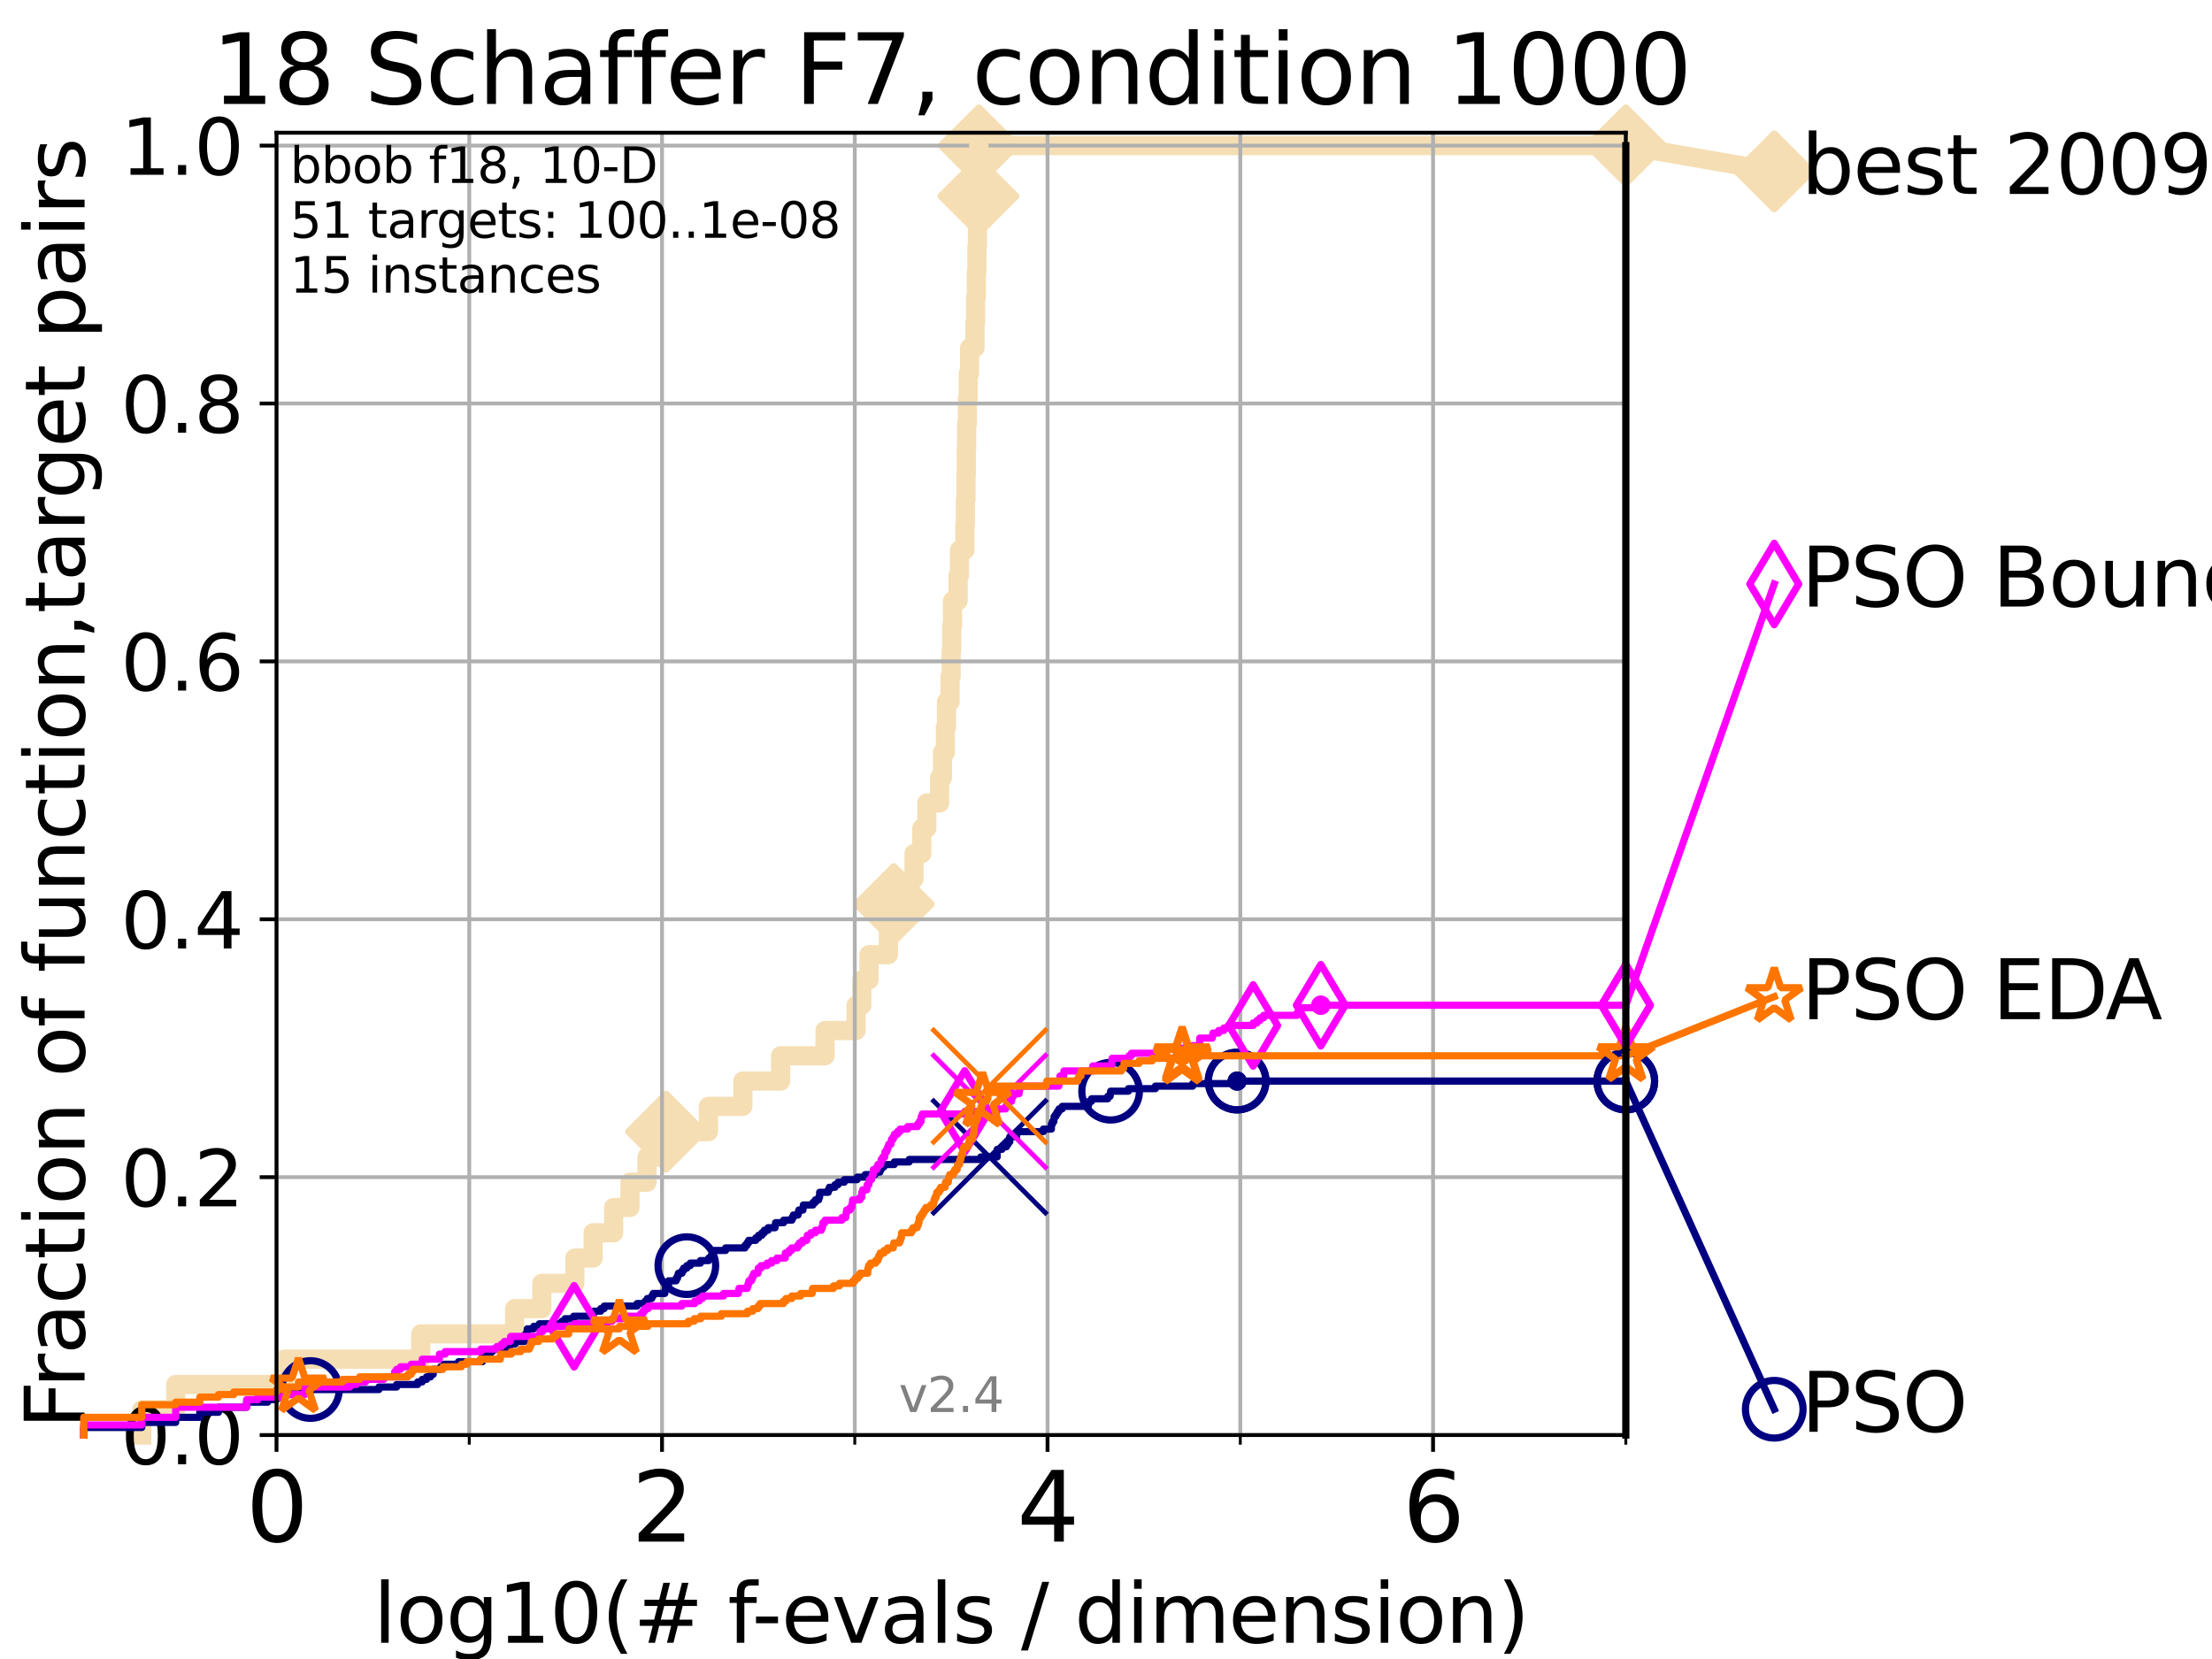 <?xml version="1.0" encoding="utf-8" standalone="no"?>
<!DOCTYPE svg PUBLIC "-//W3C//DTD SVG 1.1//EN"
  "http://www.w3.org/Graphics/SVG/1.1/DTD/svg11.dtd">
<svg height="345.6pt" version="1.1" viewBox="0 0 460.8 345.6" width="460.8pt" xmlns="http://www.w3.org/2000/svg" xmlns:xlink="http://www.w3.org/1999/xlink">
 <defs>
  <style type="text/css">*{stroke-linecap:butt;stroke-linejoin:round;}</style>
 </defs>
 <g id="figure_1">
  <g id="patch_1">
   <path d="M 0 345.6 
L 460.8 345.6 
L 460.8 0 
L 0 0 
z
" style="fill:#ffffff;"/>
  </g>
  <g id="axes_1">
   <g id="patch_2">
    <path d="M 57.6 298.944 
L 338.688 298.944 
L 338.688 27.648 
L 57.6 27.648 
z
" style="fill:#ffffff;"/>
   </g>
   <g id="line2d_1">
    <path d="M 29.533 298.944 
L 29.533 293.677 
L 36.604 293.677 
L 36.604 288.41 
L 59.262 288.41 
L 59.262 283.143 
L 87.644 283.143 
L 87.644 277.877 
L 107.213 277.877 
L 107.213 272.61 
L 112.877 272.61 
L 112.877 267.343 
L 119.752 267.343 
L 119.752 262.076 
L 123.554 262.076 
L 123.554 256.809 
L 127.83 256.809 
L 127.83 251.542 
L 131.236 251.542 
L 131.236 246.275 
L 134.787 246.275 
L 134.787 241.009 
L 138.762 241.009 
L 138.762 235.742 
L 147.58 235.742 
L 147.58 230.475 
L 154.754 230.475 
L 154.754 225.208 
L 162.619 225.208 
L 162.619 219.941 
L 171.876 219.941 
L 171.876 214.674 
L 178.34 214.674 
L 178.34 209.407 
L 179.532 209.407 
L 179.532 204.141 
L 181.024 204.141 
L 181.024 198.874 
L 185.071 198.874 
L 185.071 193.607 
L 186.184 193.607 
L 186.184 188.34 
L 189.567 188.34 
L 189.567 183.073 
L 190.408 183.073 
L 190.408 177.806 
L 192.035 177.806 
L 192.035 172.539 
L 193.072 172.539 
L 193.072 167.272 
L 195.731 167.272 
L 195.731 162.006 
L 196.334 162.006 
L 196.334 156.739 
L 196.939 156.739 
L 196.939 151.472 
L 197.17 151.472 
L 197.17 146.205 
L 197.916 146.205 
L 197.916 140.938 
L 198.137 140.938 
L 198.137 135.671 
L 198.249 135.671 
L 198.249 130.404 
L 198.429 130.404 
L 198.429 125.138 
L 199.594 125.138 
L 199.594 119.871 
L 199.873 119.871 
L 199.873 114.604 
L 200.993 114.604 
L 200.993 109.337 
L 201.11 109.337 
L 201.11 104.07 
L 201.236 104.07 
L 201.236 98.803 
L 201.297 98.803 
L 201.297 93.536 
L 201.369 93.536 
L 201.369 88.27 
L 201.528 88.27 
L 201.528 83.003 
L 201.705 83.003 
L 201.705 77.736 
L 201.986 77.736 
L 201.986 72.469 
L 203.099 72.469 
L 203.099 67.202 
L 203.234 67.202 
L 203.234 61.935 
L 203.385 61.935 
L 203.385 56.668 
L 203.503 56.668 
L 203.503 51.402 
L 203.629 51.402 
L 203.629 46.135 
L 203.727 46.135 
L 203.727 40.868 
L 203.823 40.868 
L 203.823 35.601 
L 203.917 35.601 
L 203.917 30.334 
L 338.688 30.334 
" style="fill:none;stroke:#f5deb3;stroke-linecap:square;stroke-width:4;"/>
   </g>
   <g id="line2d_2">
    <defs>
     <path d="M 0 7.778 
L 7.778 0 
L 0 -7.778 
L -7.778 0 
z
" id="ma7227bf619" style="stroke:#f5deb3;stroke-linejoin:miter;stroke-width:1.5;"/>
    </defs>
    <g>
     <use style="fill:#f5deb3;stroke:#f5deb3;stroke-linejoin:miter;stroke-width:1.5;" x="138.762" xlink:href="#ma7227bf619" y="235.742"/>
     <use style="fill:#f5deb3;stroke:#f5deb3;stroke-linejoin:miter;stroke-width:1.5;" x="186.184" xlink:href="#ma7227bf619" y="188.34"/>
     <use style="fill:#f5deb3;stroke:#f5deb3;stroke-linejoin:miter;stroke-width:1.5;" x="203.823" xlink:href="#ma7227bf619" y="40.868"/>
     <use style="fill:#f5deb3;stroke:#f5deb3;stroke-linejoin:miter;stroke-width:1.5;" x="203.917" xlink:href="#ma7227bf619" y="30.334"/>
     <use style="fill:#f5deb3;stroke:#f5deb3;stroke-linejoin:miter;stroke-width:1.5;" x="203.917" xlink:href="#ma7227bf619" y="30.334"/>
     <use style="fill:#f5deb3;stroke:#f5deb3;stroke-linejoin:miter;stroke-width:1.5;" x="338.688" xlink:href="#ma7227bf619" y="30.334"/>
    </g>
   </g>
   <g id="line2d_3">
    <path style="fill:none;stroke:#f5deb3;stroke-linecap:square;stroke-width:4;"/>
    <g/>
   </g>
   <g id="line2d_4">
    <path d="M 338.688 30.334 
L 369.608 35.706 
" style="fill:none;stroke:#f5deb3;stroke-linecap:square;stroke-width:4;"/>
    <g>
     <use style="fill:#f5deb3;stroke:#f5deb3;stroke-linejoin:miter;stroke-width:1.5;" x="338.688" xlink:href="#ma7227bf619" y="30.334"/>
     <use style="fill:#f5deb3;stroke:#f5deb3;stroke-linejoin:miter;stroke-width:1.5;" x="369.608" xlink:href="#ma7227bf619" y="35.706"/>
    </g>
   </g>
   <g id="matplotlib.axis_1">
    <g id="xtick_1">
     <g id="line2d_5">
      <path clip-path="url(#p3b576f26f0)" d="M 57.6 298.944 
L 57.6 27.648 
" style="fill:none;stroke:#b0b0b0;stroke-linecap:square;stroke-width:0.8;"/>
     </g>
     <g id="line2d_6">
      <defs>
       <path d="M 0 0 
L 0 3.5 
" id="mff1d183dbe" style="stroke:#000000;stroke-width:0.8;"/>
      </defs>
      <g>
       <use style="stroke:#000000;stroke-width:0.8;" x="57.6" xlink:href="#mff1d183dbe" y="298.944"/>
      </g>
     </g>
     <g id="text_1">
      <!-- 0 -->
      <g transform="translate(51.237 321.141)scale(0.2 -0.2)">
       <defs>
        <path d="M 2034 4250 
Q 1547 4250 1301 3770 
Q 1056 3291 1056 2328 
Q 1056 1369 1301 889 
Q 1547 409 2034 409 
Q 2525 409 2770 889 
Q 3016 1369 3016 2328 
Q 3016 3291 2770 3770 
Q 2525 4250 2034 4250 
z
M 2034 4750 
Q 2819 4750 3233 4129 
Q 3647 3509 3647 2328 
Q 3647 1150 3233 529 
Q 2819 -91 2034 -91 
Q 1250 -91 836 529 
Q 422 1150 422 2328 
Q 422 3509 836 4129 
Q 1250 4750 2034 4750 
z
" id="DejaVuSans-30" transform="scale(0.016)"/>
       </defs>
       <use xlink:href="#DejaVuSans-30"/>
      </g>
     </g>
    </g>
    <g id="xtick_2">
     <g id="line2d_7">
      <path clip-path="url(#p3b576f26f0)" d="M 137.911 298.944 
L 137.911 27.648 
" style="fill:none;stroke:#b0b0b0;stroke-linecap:square;stroke-width:0.8;"/>
     </g>
     <g id="line2d_8">
      <g>
       <use style="stroke:#000000;stroke-width:0.8;" x="137.911" xlink:href="#mff1d183dbe" y="298.944"/>
      </g>
     </g>
     <g id="text_2">
      <!-- 2 -->
      <g transform="translate(131.548 321.141)scale(0.2 -0.2)">
       <defs>
        <path d="M 1228 531 
L 3431 531 
L 3431 0 
L 469 0 
L 469 531 
Q 828 903 1448 1529 
Q 2069 2156 2228 2338 
Q 2531 2678 2651 2914 
Q 2772 3150 2772 3378 
Q 2772 3750 2511 3984 
Q 2250 4219 1831 4219 
Q 1534 4219 1204 4116 
Q 875 4013 500 3803 
L 500 4441 
Q 881 4594 1212 4672 
Q 1544 4750 1819 4750 
Q 2544 4750 2975 4387 
Q 3406 4025 3406 3419 
Q 3406 3131 3298 2873 
Q 3191 2616 2906 2266 
Q 2828 2175 2409 1742 
Q 1991 1309 1228 531 
z
" id="DejaVuSans-32" transform="scale(0.016)"/>
       </defs>
       <use xlink:href="#DejaVuSans-32"/>
      </g>
     </g>
    </g>
    <g id="xtick_3">
     <g id="line2d_9">
      <path clip-path="url(#p3b576f26f0)" d="M 218.222 298.944 
L 218.222 27.648 
" style="fill:none;stroke:#b0b0b0;stroke-linecap:square;stroke-width:0.8;"/>
     </g>
     <g id="line2d_10">
      <g>
       <use style="stroke:#000000;stroke-width:0.8;" x="218.222" xlink:href="#mff1d183dbe" y="298.944"/>
      </g>
     </g>
     <g id="text_3">
      <!-- 4 -->
      <g transform="translate(211.859 321.141)scale(0.2 -0.2)">
       <defs>
        <path d="M 2419 4116 
L 825 1625 
L 2419 1625 
L 2419 4116 
z
M 2253 4666 
L 3047 4666 
L 3047 1625 
L 3713 1625 
L 3713 1100 
L 3047 1100 
L 3047 0 
L 2419 0 
L 2419 1100 
L 313 1100 
L 313 1709 
L 2253 4666 
z
" id="DejaVuSans-34" transform="scale(0.016)"/>
       </defs>
       <use xlink:href="#DejaVuSans-34"/>
      </g>
     </g>
    </g>
    <g id="xtick_4">
     <g id="line2d_11">
      <path clip-path="url(#p3b576f26f0)" d="M 298.533 298.944 
L 298.533 27.648 
" style="fill:none;stroke:#b0b0b0;stroke-linecap:square;stroke-width:0.8;"/>
     </g>
     <g id="line2d_12">
      <g>
       <use style="stroke:#000000;stroke-width:0.8;" x="298.533" xlink:href="#mff1d183dbe" y="298.944"/>
      </g>
     </g>
     <g id="text_4">
      <!-- 6 -->
      <g transform="translate(292.17 321.141)scale(0.2 -0.2)">
       <defs>
        <path d="M 2113 2584 
Q 1688 2584 1439 2293 
Q 1191 2003 1191 1497 
Q 1191 994 1439 701 
Q 1688 409 2113 409 
Q 2538 409 2786 701 
Q 3034 994 3034 1497 
Q 3034 2003 2786 2293 
Q 2538 2584 2113 2584 
z
M 3366 4563 
L 3366 3988 
Q 3128 4100 2886 4159 
Q 2644 4219 2406 4219 
Q 1781 4219 1451 3797 
Q 1122 3375 1075 2522 
Q 1259 2794 1537 2939 
Q 1816 3084 2150 3084 
Q 2853 3084 3261 2657 
Q 3669 2231 3669 1497 
Q 3669 778 3244 343 
Q 2819 -91 2113 -91 
Q 1303 -91 875 529 
Q 447 1150 447 2328 
Q 447 3434 972 4092 
Q 1497 4750 2381 4750 
Q 2619 4750 2861 4703 
Q 3103 4656 3366 4563 
z
" id="DejaVuSans-36" transform="scale(0.016)"/>
       </defs>
       <use xlink:href="#DejaVuSans-36"/>
      </g>
     </g>
    </g>
    <g id="xtick_5">
     <g id="line2d_13">
      <path clip-path="url(#p3b576f26f0)" d="M 97.755 298.944 
L 97.755 27.648 
" style="fill:none;stroke:#b0b0b0;stroke-linecap:square;stroke-width:0.8;"/>
     </g>
     <g id="line2d_14">
      <defs>
       <path d="M 0 0 
L 0 2 
" id="m4244979452" style="stroke:#000000;stroke-width:0.6;"/>
      </defs>
      <g>
       <use style="stroke:#000000;stroke-width:0.6;" x="97.755" xlink:href="#m4244979452" y="298.944"/>
      </g>
     </g>
    </g>
    <g id="xtick_6">
     <g id="line2d_15">
      <path clip-path="url(#p3b576f26f0)" d="M 178.066 298.944 
L 178.066 27.648 
" style="fill:none;stroke:#b0b0b0;stroke-linecap:square;stroke-width:0.8;"/>
     </g>
     <g id="line2d_16">
      <g>
       <use style="stroke:#000000;stroke-width:0.6;" x="178.066" xlink:href="#m4244979452" y="298.944"/>
      </g>
     </g>
    </g>
    <g id="xtick_7">
     <g id="line2d_17">
      <path clip-path="url(#p3b576f26f0)" d="M 258.377 298.944 
L 258.377 27.648 
" style="fill:none;stroke:#b0b0b0;stroke-linecap:square;stroke-width:0.8;"/>
     </g>
     <g id="line2d_18">
      <g>
       <use style="stroke:#000000;stroke-width:0.6;" x="258.377" xlink:href="#m4244979452" y="298.944"/>
      </g>
     </g>
    </g>
    <g id="xtick_8">
     <g id="line2d_19">
      <path clip-path="url(#p3b576f26f0)" d="M 338.688 298.944 
L 338.688 27.648 
" style="fill:none;stroke:#b0b0b0;stroke-linecap:square;stroke-width:0.8;"/>
     </g>
     <g id="line2d_20">
      <g>
       <use style="stroke:#000000;stroke-width:0.6;" x="338.688" xlink:href="#m4244979452" y="298.944"/>
      </g>
     </g>
    </g>
    <g id="text_5">
     <!-- log10(# f-evals / dimension) -->
     <g transform="translate(77.764 342.218)scale(0.17 -0.17)">
      <defs>
       <path d="M 603 4863 
L 1178 4863 
L 1178 0 
L 603 0 
L 603 4863 
z
" id="DejaVuSans-6c" transform="scale(0.016)"/>
       <path d="M 1959 3097 
Q 1497 3097 1228 2736 
Q 959 2375 959 1747 
Q 959 1119 1226 758 
Q 1494 397 1959 397 
Q 2419 397 2687 759 
Q 2956 1122 2956 1747 
Q 2956 2369 2687 2733 
Q 2419 3097 1959 3097 
z
M 1959 3584 
Q 2709 3584 3137 3096 
Q 3566 2609 3566 1747 
Q 3566 888 3137 398 
Q 2709 -91 1959 -91 
Q 1206 -91 779 398 
Q 353 888 353 1747 
Q 353 2609 779 3096 
Q 1206 3584 1959 3584 
z
" id="DejaVuSans-6f" transform="scale(0.016)"/>
       <path d="M 2906 1791 
Q 2906 2416 2648 2759 
Q 2391 3103 1925 3103 
Q 1463 3103 1205 2759 
Q 947 2416 947 1791 
Q 947 1169 1205 825 
Q 1463 481 1925 481 
Q 2391 481 2648 825 
Q 2906 1169 2906 1791 
z
M 3481 434 
Q 3481 -459 3084 -895 
Q 2688 -1331 1869 -1331 
Q 1566 -1331 1297 -1286 
Q 1028 -1241 775 -1147 
L 775 -588 
Q 1028 -725 1275 -790 
Q 1522 -856 1778 -856 
Q 2344 -856 2625 -561 
Q 2906 -266 2906 331 
L 2906 616 
Q 2728 306 2450 153 
Q 2172 0 1784 0 
Q 1141 0 747 490 
Q 353 981 353 1791 
Q 353 2603 747 3093 
Q 1141 3584 1784 3584 
Q 2172 3584 2450 3431 
Q 2728 3278 2906 2969 
L 2906 3500 
L 3481 3500 
L 3481 434 
z
" id="DejaVuSans-67" transform="scale(0.016)"/>
       <path d="M 794 531 
L 1825 531 
L 1825 4091 
L 703 3866 
L 703 4441 
L 1819 4666 
L 2450 4666 
L 2450 531 
L 3481 531 
L 3481 0 
L 794 0 
L 794 531 
z
" id="DejaVuSans-31" transform="scale(0.016)"/>
       <path d="M 1984 4856 
Q 1566 4138 1362 3434 
Q 1159 2731 1159 2009 
Q 1159 1288 1364 580 
Q 1569 -128 1984 -844 
L 1484 -844 
Q 1016 -109 783 600 
Q 550 1309 550 2009 
Q 550 2706 781 3412 
Q 1013 4119 1484 4856 
L 1984 4856 
z
" id="DejaVuSans-28" transform="scale(0.016)"/>
       <path d="M 3272 2816 
L 2363 2816 
L 2100 1772 
L 3016 1772 
L 3272 2816 
z
M 2803 4594 
L 2478 3297 
L 3391 3297 
L 3719 4594 
L 4219 4594 
L 3897 3297 
L 4872 3297 
L 4872 2816 
L 3775 2816 
L 3519 1772 
L 4513 1772 
L 4513 1294 
L 3397 1294 
L 3072 0 
L 2572 0 
L 2894 1294 
L 1978 1294 
L 1656 0 
L 1153 0 
L 1478 1294 
L 494 1294 
L 494 1772 
L 1594 1772 
L 1856 2816 
L 850 2816 
L 850 3297 
L 1978 3297 
L 2297 4594 
L 2803 4594 
z
" id="DejaVuSans-23" transform="scale(0.016)"/>
       <path id="DejaVuSans-20" transform="scale(0.016)"/>
       <path d="M 2375 4863 
L 2375 4384 
L 1825 4384 
Q 1516 4384 1395 4259 
Q 1275 4134 1275 3809 
L 1275 3500 
L 2222 3500 
L 2222 3053 
L 1275 3053 
L 1275 0 
L 697 0 
L 697 3053 
L 147 3053 
L 147 3500 
L 697 3500 
L 697 3744 
Q 697 4328 969 4595 
Q 1241 4863 1831 4863 
L 2375 4863 
z
" id="DejaVuSans-66" transform="scale(0.016)"/>
       <path d="M 313 2009 
L 1997 2009 
L 1997 1497 
L 313 1497 
L 313 2009 
z
" id="DejaVuSans-2d" transform="scale(0.016)"/>
       <path d="M 3597 1894 
L 3597 1613 
L 953 1613 
Q 991 1019 1311 708 
Q 1631 397 2203 397 
Q 2534 397 2845 478 
Q 3156 559 3463 722 
L 3463 178 
Q 3153 47 2828 -22 
Q 2503 -91 2169 -91 
Q 1331 -91 842 396 
Q 353 884 353 1716 
Q 353 2575 817 3079 
Q 1281 3584 2069 3584 
Q 2775 3584 3186 3129 
Q 3597 2675 3597 1894 
z
M 3022 2063 
Q 3016 2534 2758 2815 
Q 2500 3097 2075 3097 
Q 1594 3097 1305 2825 
Q 1016 2553 972 2059 
L 3022 2063 
z
" id="DejaVuSans-65" transform="scale(0.016)"/>
       <path d="M 191 3500 
L 800 3500 
L 1894 563 
L 2988 3500 
L 3597 3500 
L 2284 0 
L 1503 0 
L 191 3500 
z
" id="DejaVuSans-76" transform="scale(0.016)"/>
       <path d="M 2194 1759 
Q 1497 1759 1228 1600 
Q 959 1441 959 1056 
Q 959 750 1161 570 
Q 1363 391 1709 391 
Q 2188 391 2477 730 
Q 2766 1069 2766 1631 
L 2766 1759 
L 2194 1759 
z
M 3341 1997 
L 3341 0 
L 2766 0 
L 2766 531 
Q 2569 213 2275 61 
Q 1981 -91 1556 -91 
Q 1019 -91 701 211 
Q 384 513 384 1019 
Q 384 1609 779 1909 
Q 1175 2209 1959 2209 
L 2766 2209 
L 2766 2266 
Q 2766 2663 2505 2880 
Q 2244 3097 1772 3097 
Q 1472 3097 1187 3025 
Q 903 2953 641 2809 
L 641 3341 
Q 956 3463 1253 3523 
Q 1550 3584 1831 3584 
Q 2591 3584 2966 3190 
Q 3341 2797 3341 1997 
z
" id="DejaVuSans-61" transform="scale(0.016)"/>
       <path d="M 2834 3397 
L 2834 2853 
Q 2591 2978 2328 3040 
Q 2066 3103 1784 3103 
Q 1356 3103 1142 2972 
Q 928 2841 928 2578 
Q 928 2378 1081 2264 
Q 1234 2150 1697 2047 
L 1894 2003 
Q 2506 1872 2764 1633 
Q 3022 1394 3022 966 
Q 3022 478 2636 193 
Q 2250 -91 1575 -91 
Q 1294 -91 989 -36 
Q 684 19 347 128 
L 347 722 
Q 666 556 975 473 
Q 1284 391 1588 391 
Q 1994 391 2212 530 
Q 2431 669 2431 922 
Q 2431 1156 2273 1281 
Q 2116 1406 1581 1522 
L 1381 1569 
Q 847 1681 609 1914 
Q 372 2147 372 2553 
Q 372 3047 722 3315 
Q 1072 3584 1716 3584 
Q 2034 3584 2315 3537 
Q 2597 3491 2834 3397 
z
" id="DejaVuSans-73" transform="scale(0.016)"/>
       <path d="M 1625 4666 
L 2156 4666 
L 531 -594 
L 0 -594 
L 1625 4666 
z
" id="DejaVuSans-2f" transform="scale(0.016)"/>
       <path d="M 2906 2969 
L 2906 4863 
L 3481 4863 
L 3481 0 
L 2906 0 
L 2906 525 
Q 2725 213 2448 61 
Q 2172 -91 1784 -91 
Q 1150 -91 751 415 
Q 353 922 353 1747 
Q 353 2572 751 3078 
Q 1150 3584 1784 3584 
Q 2172 3584 2448 3432 
Q 2725 3281 2906 2969 
z
M 947 1747 
Q 947 1113 1208 752 
Q 1469 391 1925 391 
Q 2381 391 2643 752 
Q 2906 1113 2906 1747 
Q 2906 2381 2643 2742 
Q 2381 3103 1925 3103 
Q 1469 3103 1208 2742 
Q 947 2381 947 1747 
z
" id="DejaVuSans-64" transform="scale(0.016)"/>
       <path d="M 603 3500 
L 1178 3500 
L 1178 0 
L 603 0 
L 603 3500 
z
M 603 4863 
L 1178 4863 
L 1178 4134 
L 603 4134 
L 603 4863 
z
" id="DejaVuSans-69" transform="scale(0.016)"/>
       <path d="M 3328 2828 
Q 3544 3216 3844 3400 
Q 4144 3584 4550 3584 
Q 5097 3584 5394 3201 
Q 5691 2819 5691 2113 
L 5691 0 
L 5113 0 
L 5113 2094 
Q 5113 2597 4934 2840 
Q 4756 3084 4391 3084 
Q 3944 3084 3684 2787 
Q 3425 2491 3425 1978 
L 3425 0 
L 2847 0 
L 2847 2094 
Q 2847 2600 2669 2842 
Q 2491 3084 2119 3084 
Q 1678 3084 1418 2786 
Q 1159 2488 1159 1978 
L 1159 0 
L 581 0 
L 581 3500 
L 1159 3500 
L 1159 2956 
Q 1356 3278 1631 3431 
Q 1906 3584 2284 3584 
Q 2666 3584 2933 3390 
Q 3200 3197 3328 2828 
z
" id="DejaVuSans-6d" transform="scale(0.016)"/>
       <path d="M 3513 2113 
L 3513 0 
L 2938 0 
L 2938 2094 
Q 2938 2591 2744 2837 
Q 2550 3084 2163 3084 
Q 1697 3084 1428 2787 
Q 1159 2491 1159 1978 
L 1159 0 
L 581 0 
L 581 3500 
L 1159 3500 
L 1159 2956 
Q 1366 3272 1645 3428 
Q 1925 3584 2291 3584 
Q 2894 3584 3203 3211 
Q 3513 2838 3513 2113 
z
" id="DejaVuSans-6e" transform="scale(0.016)"/>
       <path d="M 513 4856 
L 1013 4856 
Q 1481 4119 1714 3412 
Q 1947 2706 1947 2009 
Q 1947 1309 1714 600 
Q 1481 -109 1013 -844 
L 513 -844 
Q 928 -128 1133 580 
Q 1338 1288 1338 2009 
Q 1338 2731 1133 3434 
Q 928 4138 513 4856 
z
" id="DejaVuSans-29" transform="scale(0.016)"/>
      </defs>
      <use xlink:href="#DejaVuSans-6c"/>
      <use x="27.783" xlink:href="#DejaVuSans-6f"/>
      <use x="88.965" xlink:href="#DejaVuSans-67"/>
      <use x="152.441" xlink:href="#DejaVuSans-31"/>
      <use x="216.064" xlink:href="#DejaVuSans-30"/>
      <use x="279.688" xlink:href="#DejaVuSans-28"/>
      <use x="318.701" xlink:href="#DejaVuSans-23"/>
      <use x="402.49" xlink:href="#DejaVuSans-20"/>
      <use x="434.277" xlink:href="#DejaVuSans-66"/>
      <use x="463.982" xlink:href="#DejaVuSans-2d"/>
      <use x="500.066" xlink:href="#DejaVuSans-65"/>
      <use x="561.59" xlink:href="#DejaVuSans-76"/>
      <use x="620.77" xlink:href="#DejaVuSans-61"/>
      <use x="682.049" xlink:href="#DejaVuSans-6c"/>
      <use x="709.832" xlink:href="#DejaVuSans-73"/>
      <use x="761.932" xlink:href="#DejaVuSans-20"/>
      <use x="793.719" xlink:href="#DejaVuSans-2f"/>
      <use x="827.41" xlink:href="#DejaVuSans-20"/>
      <use x="859.197" xlink:href="#DejaVuSans-64"/>
      <use x="922.674" xlink:href="#DejaVuSans-69"/>
      <use x="950.457" xlink:href="#DejaVuSans-6d"/>
      <use x="1047.869" xlink:href="#DejaVuSans-65"/>
      <use x="1109.393" xlink:href="#DejaVuSans-6e"/>
      <use x="1172.771" xlink:href="#DejaVuSans-73"/>
      <use x="1224.871" xlink:href="#DejaVuSans-69"/>
      <use x="1252.654" xlink:href="#DejaVuSans-6f"/>
      <use x="1313.836" xlink:href="#DejaVuSans-6e"/>
      <use x="1377.215" xlink:href="#DejaVuSans-29"/>
     </g>
    </g>
   </g>
   <g id="matplotlib.axis_2">
    <g id="ytick_1">
     <g id="line2d_21">
      <path clip-path="url(#p3b576f26f0)" d="M 57.6 298.944 
L 338.688 298.944 
" style="fill:none;stroke:#b0b0b0;stroke-linecap:square;stroke-width:0.8;"/>
     </g>
     <g id="line2d_22">
      <defs>
       <path d="M 0 0 
L -3.5 0 
" id="m9670175ce0" style="stroke:#000000;stroke-width:0.8;"/>
      </defs>
      <g>
       <use style="stroke:#000000;stroke-width:0.8;" x="57.6" xlink:href="#m9670175ce0" y="298.944"/>
      </g>
     </g>
     <g id="text_6">
      <!-- 0.0 -->
      <g transform="translate(25.155 305.023)scale(0.16 -0.16)">
       <defs>
        <path d="M 684 794 
L 1344 794 
L 1344 0 
L 684 0 
L 684 794 
z
" id="DejaVuSans-2e" transform="scale(0.016)"/>
       </defs>
       <use xlink:href="#DejaVuSans-30"/>
       <use x="63.623" xlink:href="#DejaVuSans-2e"/>
       <use x="95.41" xlink:href="#DejaVuSans-30"/>
      </g>
     </g>
    </g>
    <g id="ytick_2">
     <g id="line2d_23">
      <path clip-path="url(#p3b576f26f0)" d="M 57.6 245.222 
L 338.688 245.222 
" style="fill:none;stroke:#b0b0b0;stroke-linecap:square;stroke-width:0.8;"/>
     </g>
     <g id="line2d_24">
      <g>
       <use style="stroke:#000000;stroke-width:0.8;" x="57.6" xlink:href="#m9670175ce0" y="245.222"/>
      </g>
     </g>
     <g id="text_7">
      <!-- 0.2 -->
      <g transform="translate(25.155 251.301)scale(0.16 -0.16)">
       <use xlink:href="#DejaVuSans-30"/>
       <use x="63.623" xlink:href="#DejaVuSans-2e"/>
       <use x="95.41" xlink:href="#DejaVuSans-32"/>
      </g>
     </g>
    </g>
    <g id="ytick_3">
     <g id="line2d_25">
      <path clip-path="url(#p3b576f26f0)" d="M 57.6 191.5 
L 338.688 191.5 
" style="fill:none;stroke:#b0b0b0;stroke-linecap:square;stroke-width:0.8;"/>
     </g>
     <g id="line2d_26">
      <g>
       <use style="stroke:#000000;stroke-width:0.8;" x="57.6" xlink:href="#m9670175ce0" y="191.5"/>
      </g>
     </g>
     <g id="text_8">
      <!-- 0.4 -->
      <g transform="translate(25.155 197.579)scale(0.16 -0.16)">
       <use xlink:href="#DejaVuSans-30"/>
       <use x="63.623" xlink:href="#DejaVuSans-2e"/>
       <use x="95.41" xlink:href="#DejaVuSans-34"/>
      </g>
     </g>
    </g>
    <g id="ytick_4">
     <g id="line2d_27">
      <path clip-path="url(#p3b576f26f0)" d="M 57.6 137.778 
L 338.688 137.778 
" style="fill:none;stroke:#b0b0b0;stroke-linecap:square;stroke-width:0.8;"/>
     </g>
     <g id="line2d_28">
      <g>
       <use style="stroke:#000000;stroke-width:0.8;" x="57.6" xlink:href="#m9670175ce0" y="137.778"/>
      </g>
     </g>
     <g id="text_9">
      <!-- 0.6 -->
      <g transform="translate(25.155 143.857)scale(0.16 -0.16)">
       <use xlink:href="#DejaVuSans-30"/>
       <use x="63.623" xlink:href="#DejaVuSans-2e"/>
       <use x="95.41" xlink:href="#DejaVuSans-36"/>
      </g>
     </g>
    </g>
    <g id="ytick_5">
     <g id="line2d_29">
      <path clip-path="url(#p3b576f26f0)" d="M 57.6 84.056 
L 338.688 84.056 
" style="fill:none;stroke:#b0b0b0;stroke-linecap:square;stroke-width:0.8;"/>
     </g>
     <g id="line2d_30">
      <g>
       <use style="stroke:#000000;stroke-width:0.8;" x="57.6" xlink:href="#m9670175ce0" y="84.056"/>
      </g>
     </g>
     <g id="text_10">
      <!-- 0.8 -->
      <g transform="translate(25.155 90.135)scale(0.16 -0.16)">
       <defs>
        <path d="M 2034 2216 
Q 1584 2216 1326 1975 
Q 1069 1734 1069 1313 
Q 1069 891 1326 650 
Q 1584 409 2034 409 
Q 2484 409 2743 651 
Q 3003 894 3003 1313 
Q 3003 1734 2745 1975 
Q 2488 2216 2034 2216 
z
M 1403 2484 
Q 997 2584 770 2862 
Q 544 3141 544 3541 
Q 544 4100 942 4425 
Q 1341 4750 2034 4750 
Q 2731 4750 3128 4425 
Q 3525 4100 3525 3541 
Q 3525 3141 3298 2862 
Q 3072 2584 2669 2484 
Q 3125 2378 3379 2068 
Q 3634 1759 3634 1313 
Q 3634 634 3220 271 
Q 2806 -91 2034 -91 
Q 1263 -91 848 271 
Q 434 634 434 1313 
Q 434 1759 690 2068 
Q 947 2378 1403 2484 
z
M 1172 3481 
Q 1172 3119 1398 2916 
Q 1625 2713 2034 2713 
Q 2441 2713 2670 2916 
Q 2900 3119 2900 3481 
Q 2900 3844 2670 4047 
Q 2441 4250 2034 4250 
Q 1625 4250 1398 4047 
Q 1172 3844 1172 3481 
z
" id="DejaVuSans-38" transform="scale(0.016)"/>
       </defs>
       <use xlink:href="#DejaVuSans-30"/>
       <use x="63.623" xlink:href="#DejaVuSans-2e"/>
       <use x="95.41" xlink:href="#DejaVuSans-38"/>
      </g>
     </g>
    </g>
    <g id="ytick_6">
     <g id="line2d_31">
      <path clip-path="url(#p3b576f26f0)" d="M 57.6 30.334 
L 338.688 30.334 
" style="fill:none;stroke:#b0b0b0;stroke-linecap:square;stroke-width:0.8;"/>
     </g>
     <g id="line2d_32">
      <g>
       <use style="stroke:#000000;stroke-width:0.8;" x="57.6" xlink:href="#m9670175ce0" y="30.334"/>
      </g>
     </g>
     <g id="text_11">
      <!-- 1.0 -->
      <g transform="translate(25.155 36.413)scale(0.16 -0.16)">
       <use xlink:href="#DejaVuSans-31"/>
       <use x="63.623" xlink:href="#DejaVuSans-2e"/>
       <use x="95.41" xlink:href="#DejaVuSans-30"/>
      </g>
     </g>
    </g>
    <g id="text_12">
     <!-- Fraction of function,target pairs -->
     <g transform="translate(17.62 297.681)rotate(-90)scale(0.17 -0.17)">
      <defs>
       <path d="M 628 4666 
L 3309 4666 
L 3309 4134 
L 1259 4134 
L 1259 2759 
L 3109 2759 
L 3109 2228 
L 1259 2228 
L 1259 0 
L 628 0 
L 628 4666 
z
" id="DejaVuSans-46" transform="scale(0.016)"/>
       <path d="M 2631 2963 
Q 2534 3019 2420 3045 
Q 2306 3072 2169 3072 
Q 1681 3072 1420 2755 
Q 1159 2438 1159 1844 
L 1159 0 
L 581 0 
L 581 3500 
L 1159 3500 
L 1159 2956 
Q 1341 3275 1631 3429 
Q 1922 3584 2338 3584 
Q 2397 3584 2469 3576 
Q 2541 3569 2628 3553 
L 2631 2963 
z
" id="DejaVuSans-72" transform="scale(0.016)"/>
       <path d="M 3122 3366 
L 3122 2828 
Q 2878 2963 2633 3030 
Q 2388 3097 2138 3097 
Q 1578 3097 1268 2742 
Q 959 2388 959 1747 
Q 959 1106 1268 751 
Q 1578 397 2138 397 
Q 2388 397 2633 464 
Q 2878 531 3122 666 
L 3122 134 
Q 2881 22 2623 -34 
Q 2366 -91 2075 -91 
Q 1284 -91 818 406 
Q 353 903 353 1747 
Q 353 2603 823 3093 
Q 1294 3584 2113 3584 
Q 2378 3584 2631 3529 
Q 2884 3475 3122 3366 
z
" id="DejaVuSans-63" transform="scale(0.016)"/>
       <path d="M 1172 4494 
L 1172 3500 
L 2356 3500 
L 2356 3053 
L 1172 3053 
L 1172 1153 
Q 1172 725 1289 603 
Q 1406 481 1766 481 
L 2356 481 
L 2356 0 
L 1766 0 
Q 1100 0 847 248 
Q 594 497 594 1153 
L 594 3053 
L 172 3053 
L 172 3500 
L 594 3500 
L 594 4494 
L 1172 4494 
z
" id="DejaVuSans-74" transform="scale(0.016)"/>
       <path d="M 544 1381 
L 544 3500 
L 1119 3500 
L 1119 1403 
Q 1119 906 1312 657 
Q 1506 409 1894 409 
Q 2359 409 2629 706 
Q 2900 1003 2900 1516 
L 2900 3500 
L 3475 3500 
L 3475 0 
L 2900 0 
L 2900 538 
Q 2691 219 2414 64 
Q 2138 -91 1772 -91 
Q 1169 -91 856 284 
Q 544 659 544 1381 
z
M 1991 3584 
L 1991 3584 
z
" id="DejaVuSans-75" transform="scale(0.016)"/>
       <path d="M 750 794 
L 1409 794 
L 1409 256 
L 897 -744 
L 494 -744 
L 750 256 
L 750 794 
z
" id="DejaVuSans-2c" transform="scale(0.016)"/>
       <path d="M 1159 525 
L 1159 -1331 
L 581 -1331 
L 581 3500 
L 1159 3500 
L 1159 2969 
Q 1341 3281 1617 3432 
Q 1894 3584 2278 3584 
Q 2916 3584 3314 3078 
Q 3713 2572 3713 1747 
Q 3713 922 3314 415 
Q 2916 -91 2278 -91 
Q 1894 -91 1617 61 
Q 1341 213 1159 525 
z
M 3116 1747 
Q 3116 2381 2855 2742 
Q 2594 3103 2138 3103 
Q 1681 3103 1420 2742 
Q 1159 2381 1159 1747 
Q 1159 1113 1420 752 
Q 1681 391 2138 391 
Q 2594 391 2855 752 
Q 3116 1113 3116 1747 
z
" id="DejaVuSans-70" transform="scale(0.016)"/>
      </defs>
      <use xlink:href="#DejaVuSans-46"/>
      <use x="50.27" xlink:href="#DejaVuSans-72"/>
      <use x="91.383" xlink:href="#DejaVuSans-61"/>
      <use x="152.662" xlink:href="#DejaVuSans-63"/>
      <use x="207.643" xlink:href="#DejaVuSans-74"/>
      <use x="246.852" xlink:href="#DejaVuSans-69"/>
      <use x="274.635" xlink:href="#DejaVuSans-6f"/>
      <use x="335.816" xlink:href="#DejaVuSans-6e"/>
      <use x="399.195" xlink:href="#DejaVuSans-20"/>
      <use x="430.982" xlink:href="#DejaVuSans-6f"/>
      <use x="492.164" xlink:href="#DejaVuSans-66"/>
      <use x="527.369" xlink:href="#DejaVuSans-20"/>
      <use x="559.156" xlink:href="#DejaVuSans-66"/>
      <use x="594.361" xlink:href="#DejaVuSans-75"/>
      <use x="657.74" xlink:href="#DejaVuSans-6e"/>
      <use x="721.119" xlink:href="#DejaVuSans-63"/>
      <use x="776.1" xlink:href="#DejaVuSans-74"/>
      <use x="815.309" xlink:href="#DejaVuSans-69"/>
      <use x="843.092" xlink:href="#DejaVuSans-6f"/>
      <use x="904.273" xlink:href="#DejaVuSans-6e"/>
      <use x="967.652" xlink:href="#DejaVuSans-2c"/>
      <use x="999.439" xlink:href="#DejaVuSans-74"/>
      <use x="1038.648" xlink:href="#DejaVuSans-61"/>
      <use x="1099.928" xlink:href="#DejaVuSans-72"/>
      <use x="1139.291" xlink:href="#DejaVuSans-67"/>
      <use x="1202.768" xlink:href="#DejaVuSans-65"/>
      <use x="1264.291" xlink:href="#DejaVuSans-74"/>
      <use x="1303.5" xlink:href="#DejaVuSans-20"/>
      <use x="1335.287" xlink:href="#DejaVuSans-70"/>
      <use x="1398.764" xlink:href="#DejaVuSans-61"/>
      <use x="1460.043" xlink:href="#DejaVuSans-69"/>
      <use x="1487.826" xlink:href="#DejaVuSans-72"/>
      <use x="1528.939" xlink:href="#DejaVuSans-73"/>
     </g>
    </g>
   </g>
   <g id="line2d_33">
    <defs>
     <path d="M 0 1.5 
C 0.398 1.5 0.779 1.342 1.061 1.061 
C 1.342 0.779 1.5 0.398 1.5 0 
C 1.5 -0.398 1.342 -0.779 1.061 -1.061 
C 0.779 -1.342 0.398 -1.5 0 -1.5 
C -0.398 -1.5 -0.779 -1.342 -1.061 -1.061 
C -1.342 -0.779 -1.5 -0.398 -1.5 0 
C -1.5 0.398 -1.342 0.779 -1.061 1.061 
C -0.779 1.342 -0.398 1.5 0 1.5 
z
" id="mf089830784" style="stroke:#f5deb3;"/>
    </defs>
    <g>
     <use style="fill:#f5deb3;stroke:#f5deb3;" x="203.917" xlink:href="#mf089830784" y="30.334"/>
     <use style="fill:#f5deb3;stroke:#f5deb3;" x="203.917" xlink:href="#mf089830784" y="30.334"/>
    </g>
   </g>
   <g id="line2d_34">
    <defs>
     <path d="M 0 1.5 
C 0.398 1.5 0.779 1.342 1.061 1.061 
C 1.342 0.779 1.5 0.398 1.5 0 
C 1.5 -0.398 1.342 -0.779 1.061 -1.061 
C 0.779 -1.342 0.398 -1.5 0 -1.5 
C -0.398 -1.5 -0.779 -1.342 -1.061 -1.061 
C -1.342 -0.779 -1.5 -0.398 -1.5 0 
C -1.5 0.398 -1.342 0.779 -1.061 1.061 
C -0.779 1.342 -0.398 1.5 0 1.5 
z
" id="mfaaa0d01ff" style="stroke:#000080;"/>
    </defs>
    <g>
     <use style="fill:#000080;stroke:#000080;" x="257.715" xlink:href="#mfaaa0d01ff" y="225.208"/>
     <use style="fill:#000080;stroke:#000080;" x="257.715" xlink:href="#mfaaa0d01ff" y="225.208"/>
    </g>
   </g>
   <g id="line2d_35">
    <path d="M 17.445 298.944 
L 17.445 297.364 
L 29.533 297.364 
L 29.533 296.311 
L 36.604 296.311 
L 36.604 295.257 
L 41.621 295.257 
L 41.621 294.204 
L 45.512 294.204 
L 45.512 293.15 
L 51.38 293.15 
L 51.38 292.097 
L 55.763 292.097 
L 55.763 291.57 
L 57.6 291.57 
L 57.6 291.044 
L 59.262 291.044 
L 59.262 289.99 
L 64.671 289.99 
L 64.671 289.464 
L 78.942 289.464 
L 78.942 288.937 
L 82.627 288.937 
L 82.627 288.41 
L 87.01 288.41 
L 87.01 287.884 
L 87.952 287.884 
L 87.952 287.357 
L 88.847 287.357 
L 88.847 286.83 
L 89.698 286.83 
L 89.698 286.304 
L 90.243 286.304 
L 90.243 285.25 
L 91.783 285.25 
L 91.783 284.723 
L 92.504 284.723 
L 92.504 284.197 
L 95.526 284.197 
L 95.526 283.67 
L 100.493 283.67 
L 100.493 282.617 
L 100.935 282.617 
L 100.935 282.09 
L 102.06 282.09 
L 102.06 281.563 
L 102.597 281.563 
L 102.597 281.037 
L 105.843 281.037 
L 105.843 280.51 
L 106.169 280.51 
L 106.169 279.983 
L 107.314 279.983 
L 107.314 279.457 
L 109.222 279.457 
L 109.312 278.403 
L 109.491 278.403 
L 109.491 277.877 
L 109.756 277.877 
L 109.843 276.823 
L 111.186 276.823 
L 111.186 276.296 
L 112.356 276.296 
L 112.356 275.77 
L 117.03 275.77 
L 117.03 275.243 
L 117.71 275.243 
L 117.71 274.716 
L 119.503 274.716 
L 119.503 274.19 
L 123.434 274.19 
L 123.434 273.663 
L 123.712 273.663 
L 123.712 273.136 
L 125.147 273.136 
L 125.147 272.61 
L 125.858 272.61 
L 125.858 272.083 
L 132.707 272.083 
L 132.707 271.556 
L 134.407 271.556 
L 134.407 271.03 
L 134.849 271.03 
L 134.849 270.503 
L 135.78 270.503 
L 135.78 269.976 
L 136.073 269.976 
L 136.073 269.45 
L 138.494 269.45 
L 138.494 268.923 
L 138.612 268.923 
L 138.612 268.396 
L 138.828 268.396 
L 138.828 267.87 
L 139.253 267.87 
L 139.269 266.816 
L 140.856 266.816 
L 140.856 266.289 
L 141.134 266.289 
L 141.134 265.763 
L 141.307 265.763 
L 141.307 265.236 
L 142.079 265.236 
L 142.079 264.709 
L 142.406 264.709 
L 142.406 264.183 
L 143.08 264.183 
L 143.08 263.656 
L 143.791 263.656 
L 143.791 263.129 
L 145.921 263.129 
L 145.921 262.603 
L 147.63 262.603 
L 147.63 262.076 
L 148.142 262.076 
L 148.142 261.549 
L 148.516 261.549 
L 148.592 260.496 
L 151.154 260.496 
L 151.154 259.969 
L 155.194 259.969 
L 155.194 259.443 
L 155.609 259.443 
L 155.609 258.916 
L 155.954 258.916 
L 155.954 258.389 
L 157.444 258.389 
L 157.444 257.862 
L 158.026 257.862 
L 158.026 257.336 
L 158.727 257.336 
L 158.727 256.809 
L 159.227 256.809 
L 159.227 256.282 
L 159.996 256.282 
L 159.996 255.756 
L 161.461 255.756 
L 161.569 254.702 
L 163.25 254.702 
L 163.25 254.176 
L 164.977 254.176 
L 164.977 253.649 
L 165.255 253.649 
L 165.255 253.122 
L 166.238 253.122 
L 166.238 252.596 
L 166.416 252.596 
L 166.416 252.069 
L 167.275 252.069 
L 167.349 251.016 
L 169.357 251.016 
L 169.357 250.489 
L 169.845 250.489 
L 169.845 249.962 
L 170.54 249.962 
L 170.54 249.436 
L 170.735 249.436 
L 170.741 248.382 
L 172.537 248.382 
L 172.537 247.855 
L 172.777 247.855 
L 172.777 247.329 
L 173.933 247.329 
L 173.933 246.802 
L 174.576 246.802 
L 174.576 246.275 
L 175.877 246.275 
L 175.877 245.749 
L 178.555 245.749 
L 178.555 245.222 
L 180.244 245.222 
L 180.244 244.695 
L 182.296 244.695 
L 182.296 244.169 
L 183.312 244.169 
L 183.312 243.642 
L 183.57 243.642 
L 183.57 243.115 
L 184.108 243.115 
L 184.108 242.589 
L 186.299 242.589 
L 186.299 242.062 
L 189.399 242.062 
L 189.399 241.535 
L 204.313 241.535 
L 204.313 241.009 
L 207.731 241.009 
L 207.741 239.428 
L 208.733 239.428 
L 208.733 238.902 
L 209.642 238.902 
L 209.642 238.375 
L 210.017 238.375 
L 210.017 237.848 
L 210.36 237.848 
L 210.36 236.795 
L 211.789 236.795 
L 211.789 235.742 
L 217.335 235.742 
L 217.335 235.215 
L 219.026 235.215 
L 219.026 234.162 
L 219.249 234.162 
L 219.249 233.635 
L 219.546 233.635 
L 219.594 232.582 
L 219.954 232.582 
L 219.954 232.055 
L 220.271 232.055 
L 220.271 231.528 
L 220.616 231.528 
L 220.616 231.001 
L 221.278 231.001 
L 221.278 230.475 
L 226.715 230.475 
L 226.715 229.948 
L 226.864 229.948 
L 226.864 229.421 
L 227.388 229.421 
L 227.388 228.895 
L 230.773 228.895 
L 230.773 228.368 
L 231.255 228.368 
L 231.364 227.315 
L 235.068 227.315 
L 235.068 226.788 
L 240.693 226.788 
L 240.693 226.261 
L 248.452 226.261 
L 248.452 225.735 
L 257.715 225.735 
L 257.715 225.208 
L 338.688 225.208 
L 338.688 225.208 
" style="fill:none;stroke:#000080;stroke-linecap:square;stroke-width:1.5;"/>
   </g>
   <g id="line2d_36">
    <defs>
     <path d="M 0 6 
C 1.591 6 3.117 5.368 4.243 4.243 
C 5.368 3.117 6 1.591 6 0 
C 6 -1.591 5.368 -3.117 4.243 -4.243 
C 3.117 -5.368 1.591 -6 0 -6 
C -1.591 -6 -3.117 -5.368 -4.243 -4.243 
C -5.368 -3.117 -6 -1.591 -6 0 
C -6 1.591 -5.368 3.117 -4.243 4.243 
C -3.117 5.368 -1.591 6 0 6 
z
" id="m5cb35e3a34" style="stroke:#000080;stroke-width:1.5;"/>
    </defs>
    <g>
     <use style="fill-opacity:0;stroke:#000080;stroke-width:1.5;" x="64.671" xlink:href="#m5cb35e3a34" y="289.464"/>
     <use style="fill-opacity:0;stroke:#000080;stroke-width:1.5;" x="143.08" xlink:href="#m5cb35e3a34" y="263.656"/>
     <use style="fill-opacity:0;stroke:#000080;stroke-width:1.5;" x="231.364" xlink:href="#m5cb35e3a34" y="227.315"/>
     <use style="fill-opacity:0;stroke:#000080;stroke-width:1.5;" x="257.715" xlink:href="#m5cb35e3a34" y="225.208"/>
     <use style="fill-opacity:0;stroke:#000080;stroke-width:1.5;" x="257.715" xlink:href="#m5cb35e3a34" y="225.208"/>
     <use style="fill-opacity:0;stroke:#000080;stroke-width:1.5;" x="338.688" xlink:href="#m5cb35e3a34" y="225.208"/>
    </g>
   </g>
   <g id="line2d_37">
    <path style="fill:none;stroke:#000080;stroke-linecap:square;stroke-width:1.5;"/>
    <g/>
   </g>
   <g id="line2d_38">
    <path clip-path="url(#p3b576f26f0)" d="M 206.134 241.009 
" style="fill:none;stroke:#000080;stroke-linecap:square;stroke-width:1.5;"/>
    <defs>
     <path d="M -12 12 
L 12 -12 
M -12 -12 
L 12 12 
" id="m605909aa40" style="stroke:#000080;"/>
    </defs>
    <g clip-path="url(#p3b576f26f0)">
     <use style="fill:#000080;stroke:#000080;" x="206.134" xlink:href="#m605909aa40" y="241.009"/>
    </g>
   </g>
   <g id="line2d_39">
    <defs>
     <path d="M 0 1.5 
C 0.398 1.5 0.779 1.342 1.061 1.061 
C 1.342 0.779 1.5 0.398 1.5 0 
C 1.5 -0.398 1.342 -0.779 1.061 -1.061 
C 0.779 -1.342 0.398 -1.5 0 -1.5 
C -0.398 -1.5 -0.779 -1.342 -1.061 -1.061 
C -1.342 -0.779 -1.5 -0.398 -1.5 0 
C -1.5 0.398 -1.342 0.779 -1.061 1.061 
C -0.779 1.342 -0.398 1.5 0 1.5 
z
" id="mf31908a4ea" style="stroke:#ff00ff;"/>
    </defs>
    <g>
     <use style="fill:#ff00ff;stroke:#ff00ff;" x="275.148" xlink:href="#mf31908a4ea" y="209.407"/>
     <use style="fill:#ff00ff;stroke:#ff00ff;" x="275.148" xlink:href="#mf31908a4ea" y="209.407"/>
    </g>
   </g>
   <g id="line2d_40">
    <path d="M 17.445 298.944 
L 17.445 296.837 
L 29.533 296.837 
L 29.533 295.257 
L 36.604 295.257 
L 36.604 293.15 
L 51.38 293.15 
L 51.38 291.57 
L 53.709 291.57 
L 53.709 291.044 
L 59.262 291.044 
L 59.262 290.517 
L 63.468 290.517 
L 63.468 288.937 
L 72.868 288.937 
L 72.868 288.41 
L 74.263 288.41 
L 74.263 287.884 
L 76.168 287.884 
L 76.168 287.357 
L 79.939 287.357 
L 79.939 286.83 
L 82.207 286.83 
L 82.207 285.777 
L 82.627 285.777 
L 82.627 285.25 
L 83.438 285.25 
L 83.438 284.723 
L 85.667 284.723 
L 85.667 284.197 
L 87.952 284.197 
L 87.952 283.143 
L 91.535 283.143 
L 91.535 282.09 
L 92.738 282.09 
L 92.738 281.563 
L 100.193 281.563 
L 100.193 281.037 
L 103.498 281.037 
L 103.498 280.51 
L 104.474 280.51 
L 104.474 279.983 
L 105.057 279.983 
L 105.057 279.457 
L 106.276 279.457 
L 106.383 278.403 
L 112.432 278.403 
L 112.507 277.35 
L 113.095 277.35 
L 113.095 276.823 
L 115.141 276.823 
L 115.141 276.296 
L 119.603 276.296 
L 119.603 275.77 
L 126.473 275.77 
L 126.473 275.243 
L 127.517 275.243 
L 127.517 274.716 
L 129.602 274.716 
L 129.602 274.19 
L 133.443 274.19 
L 133.443 273.663 
L 133.932 273.663 
L 133.932 273.136 
L 134.301 273.136 
L 134.301 272.61 
L 135.015 272.61 
L 135.015 272.083 
L 142.024 272.083 
L 142.024 271.556 
L 144.724 271.556 
L 144.724 271.03 
L 145.632 271.03 
L 145.632 270.503 
L 146.324 270.503 
L 146.324 269.976 
L 150.741 269.976 
L 150.741 269.45 
L 153.813 269.45 
L 153.813 268.923 
L 153.946 268.923 
L 153.946 268.396 
L 155.685 268.396 
L 155.685 267.87 
L 155.848 267.87 
L 155.848 267.343 
L 156.003 267.343 
L 156.003 266.816 
L 156.539 266.816 
L 156.539 266.289 
L 156.777 266.289 
L 156.777 265.763 
L 157.047 265.763 
L 157.047 265.236 
L 157.899 265.236 
L 157.965 264.183 
L 158.535 264.183 
L 158.535 263.656 
L 159.798 263.656 
L 159.798 263.129 
L 160.746 263.129 
L 160.746 262.603 
L 161.859 262.603 
L 161.859 262.076 
L 163.59 262.076 
L 163.59 261.023 
L 164.337 261.023 
L 164.337 260.496 
L 164.888 260.496 
L 164.888 259.969 
L 166.148 259.969 
L 166.148 259.443 
L 166.521 259.443 
L 166.521 258.916 
L 167.175 258.916 
L 167.175 258.389 
L 168.066 258.389 
L 168.168 257.336 
L 168.903 257.336 
L 168.903 256.809 
L 169.859 256.809 
L 169.859 256.282 
L 171.103 256.282 
L 171.103 255.756 
L 171.335 255.756 
L 171.425 254.702 
L 171.869 254.702 
L 171.869 254.176 
L 175.387 254.176 
L 175.387 253.649 
L 176.175 253.649 
L 176.266 252.596 
L 176.362 252.596 
L 176.362 252.069 
L 177.091 252.069 
L 177.091 251.542 
L 177.432 251.542 
L 177.542 250.489 
L 177.614 250.489 
L 177.614 249.962 
L 179.125 249.962 
L 179.125 249.436 
L 179.528 249.436 
L 179.532 248.382 
L 179.716 248.382 
L 179.716 247.855 
L 180.591 247.855 
L 180.646 246.802 
L 180.996 246.802 
L 181.078 245.749 
L 181.554 245.749 
L 181.554 245.222 
L 181.689 245.222 
L 181.689 244.695 
L 181.947 244.695 
L 181.949 243.642 
L 182.64 243.642 
L 182.64 243.115 
L 182.879 243.115 
L 182.879 242.589 
L 183.462 242.589 
L 183.56 241.535 
L 183.91 241.535 
L 183.91 241.009 
L 184.32 241.009 
L 184.35 239.955 
L 184.72 239.955 
L 184.72 239.428 
L 184.926 239.428 
L 184.926 238.902 
L 185.138 238.902 
L 185.138 238.375 
L 185.596 238.375 
L 185.596 237.848 
L 185.711 237.848 
L 185.711 237.322 
L 186.079 237.322 
L 186.079 236.795 
L 186.334 236.795 
L 186.334 236.268 
L 186.948 236.268 
L 186.948 235.742 
L 187.483 235.742 
L 187.483 235.215 
L 189.073 235.215 
L 189.073 234.688 
L 191.15 234.688 
L 191.15 234.162 
L 191.514 234.162 
L 191.514 233.635 
L 191.873 233.635 
L 191.917 232.582 
L 192.135 232.582 
L 192.135 232.055 
L 200.97 232.055 
L 200.97 231.528 
L 207.7 231.528 
L 207.7 231.001 
L 209.494 231.001 
L 209.494 230.475 
L 209.771 230.475 
L 209.771 229.948 
L 209.977 229.948 
L 209.977 229.421 
L 210.724 229.421 
L 210.816 228.368 
L 211.144 228.368 
L 211.144 227.841 
L 212.292 227.841 
L 212.401 226.788 
L 212.524 226.788 
L 212.524 226.261 
L 220.558 226.261 
L 220.558 225.735 
L 220.72 225.735 
L 220.82 224.155 
L 221.571 224.155 
L 221.635 223.101 
L 227.641 223.101 
L 227.641 222.048 
L 231.575 222.048 
L 231.657 220.468 
L 235.174 220.468 
L 235.174 219.941 
L 235.698 219.941 
L 235.698 219.414 
L 241.093 219.414 
L 241.151 218.361 
L 248.4 218.361 
L 248.4 217.834 
L 249.881 217.834 
L 249.93 216.254 
L 252.553 216.254 
L 252.553 215.728 
L 252.677 215.728 
L 252.677 215.201 
L 253.874 215.201 
L 253.874 214.674 
L 254.941 214.674 
L 254.941 214.148 
L 255.881 214.148 
L 255.881 213.621 
L 261.056 213.621 
L 261.056 213.094 
L 261.862 213.094 
L 261.862 212.567 
L 262.491 212.567 
L 262.491 212.041 
L 263.234 212.041 
L 263.234 211.514 
L 270.212 211.514 
L 270.212 210.987 
L 270.649 210.987 
L 270.649 210.461 
L 271.032 210.461 
L 271.032 209.934 
L 275.148 209.934 
L 275.148 209.407 
L 338.688 209.407 
L 338.688 209.407 
" style="fill:none;stroke:#ff00ff;stroke-linecap:square;stroke-width:1.5;"/>
   </g>
   <g id="line2d_41">
    <defs>
     <path d="M 0 8.485 
L 5.091 0 
L 0 -8.485 
L -5.091 0 
z
" id="m41ceefd125" style="stroke:#ff00ff;stroke-linejoin:miter;stroke-width:1.5;"/>
    </defs>
    <g>
     <use style="fill-opacity:0;stroke:#ff00ff;stroke-linejoin:miter;stroke-width:1.5;" x="119.603" xlink:href="#m41ceefd125" y="276.296"/>
     <use style="fill-opacity:0;stroke:#ff00ff;stroke-linejoin:miter;stroke-width:1.5;" x="200.97" xlink:href="#m41ceefd125" y="231.528"/>
     <use style="fill-opacity:0;stroke:#ff00ff;stroke-linejoin:miter;stroke-width:1.5;" x="261.056" xlink:href="#m41ceefd125" y="213.621"/>
     <use style="fill-opacity:0;stroke:#ff00ff;stroke-linejoin:miter;stroke-width:1.5;" x="275.148" xlink:href="#m41ceefd125" y="209.407"/>
     <use style="fill-opacity:0;stroke:#ff00ff;stroke-linejoin:miter;stroke-width:1.5;" x="338.688" xlink:href="#m41ceefd125" y="209.407"/>
    </g>
   </g>
   <g id="line2d_42">
    <path style="fill:none;stroke:#ff00ff;stroke-linecap:square;stroke-width:1.5;"/>
    <g/>
   </g>
   <g id="line2d_43">
    <path clip-path="url(#p3b576f26f0)" d="M 206.134 231.528 
" style="fill:none;stroke:#ff00ff;stroke-linecap:square;stroke-width:1.5;"/>
    <defs>
     <path d="M -12 12 
L 12 -12 
M -12 -12 
L 12 12 
" id="md7a18b0b7a" style="stroke:#ff00ff;"/>
    </defs>
    <g clip-path="url(#p3b576f26f0)">
     <use style="fill:#ff00ff;stroke:#ff00ff;" x="206.134" xlink:href="#md7a18b0b7a" y="231.528"/>
    </g>
   </g>
   <g id="line2d_44">
    <defs>
     <path d="M 0 1.5 
C 0.398 1.5 0.779 1.342 1.061 1.061 
C 1.342 0.779 1.5 0.398 1.5 0 
C 1.5 -0.398 1.342 -0.779 1.061 -1.061 
C 0.779 -1.342 0.398 -1.5 0 -1.5 
C -0.398 -1.5 -0.779 -1.342 -1.061 -1.061 
C -1.342 -0.779 -1.5 -0.398 -1.5 0 
C -1.5 0.398 -1.342 0.779 -1.061 1.061 
C -0.779 1.342 -0.398 1.5 0 1.5 
z
" id="m81b50e769b" style="stroke:#ff7500;"/>
    </defs>
    <g>
     <use style="fill:#ff7500;stroke:#ff7500;" x="246.26" xlink:href="#m81b50e769b" y="219.941"/>
     <use style="fill:#ff7500;stroke:#ff7500;" x="246.26" xlink:href="#m81b50e769b" y="219.941"/>
    </g>
   </g>
   <g id="line2d_45">
    <path d="M 17.445 298.944 
L 17.445 295.257 
L 29.533 295.257 
L 29.533 292.624 
L 36.604 292.624 
L 36.604 292.097 
L 41.621 292.097 
L 41.621 291.044 
L 45.512 291.044 
L 45.512 290.517 
L 48.692 290.517 
L 48.692 289.99 
L 57.6 289.99 
L 57.6 289.464 
L 59.262 289.464 
L 59.262 288.937 
L 62.175 288.937 
L 62.175 287.884 
L 71.35 287.884 
L 71.35 287.357 
L 74.922 287.357 
L 74.922 286.83 
L 84.956 286.83 
L 84.956 286.304 
L 85.667 286.304 
L 85.667 285.777 
L 86.013 285.777 
L 86.013 285.25 
L 92.267 285.25 
L 92.267 284.723 
L 96.111 284.723 
L 96.111 284.197 
L 97.224 284.197 
L 97.224 283.67 
L 100.04 283.67 
L 100.04 283.143 
L 104.235 283.143 
L 104.235 282.09 
L 106.489 282.09 
L 106.489 281.563 
L 108.484 281.563 
L 108.484 281.037 
L 110.274 281.037 
L 110.274 280.51 
L 110.527 280.51 
L 110.527 279.983 
L 110.777 279.983 
L 110.777 279.457 
L 112.205 279.457 
L 112.205 278.93 
L 115.206 278.93 
L 115.206 278.403 
L 115.835 278.403 
L 115.835 277.877 
L 118.471 277.877 
L 118.471 276.823 
L 129.031 276.823 
L 129.031 276.296 
L 134.974 276.296 
L 134.974 275.77 
L 143.388 275.77 
L 143.388 275.243 
L 144.618 275.243 
L 144.618 274.716 
L 145.976 274.716 
L 145.976 274.19 
L 150.276 274.19 
L 150.276 273.663 
L 155.723 273.663 
L 155.723 273.136 
L 156.824 273.136 
L 156.824 272.61 
L 157.904 272.61 
L 157.904 272.083 
L 158.336 272.083 
L 158.336 271.556 
L 163.193 271.556 
L 163.193 271.03 
L 163.737 271.03 
L 163.737 270.503 
L 164.951 270.503 
L 164.951 269.976 
L 166.793 269.976 
L 166.793 269.45 
L 169.193 269.45 
L 169.265 268.396 
L 173.628 268.396 
L 173.628 267.87 
L 174.871 267.87 
L 174.871 267.343 
L 177.718 267.343 
L 177.718 266.816 
L 178.131 266.816 
L 178.131 266.289 
L 178.72 266.289 
L 178.72 265.763 
L 179.163 265.763 
L 179.163 265.236 
L 180.771 265.236 
L 180.804 264.183 
L 180.939 264.183 
L 180.939 263.656 
L 181.334 263.656 
L 181.334 263.129 
L 182.407 263.129 
L 182.407 262.603 
L 182.878 262.603 
L 182.878 262.076 
L 183.083 262.076 
L 183.083 261.549 
L 183.353 261.549 
L 183.353 261.023 
L 184.164 261.023 
L 184.164 260.496 
L 184.894 260.496 
L 184.894 259.969 
L 186.082 259.969 
L 186.185 258.916 
L 187.392 258.916 
L 187.392 258.389 
L 187.614 258.389 
L 187.614 257.862 
L 187.783 257.862 
L 187.82 256.809 
L 189.852 256.809 
L 189.852 256.282 
L 190.192 256.282 
L 190.192 255.756 
L 191.067 255.756 
L 191.067 255.229 
L 191.282 255.229 
L 191.282 254.702 
L 191.446 254.702 
L 191.5 253.649 
L 191.853 253.649 
L 191.853 253.122 
L 192.201 253.122 
L 192.201 252.596 
L 192.526 252.596 
L 192.526 252.069 
L 192.875 252.069 
L 192.875 251.542 
L 193.871 251.542 
L 193.871 251.016 
L 194.437 251.016 
L 194.437 250.489 
L 194.563 250.489 
L 194.563 249.962 
L 194.749 249.962 
L 194.749 249.436 
L 195.012 249.436 
L 195.012 248.909 
L 195.145 248.909 
L 195.145 248.382 
L 195.652 248.382 
L 195.652 247.855 
L 195.969 247.855 
L 195.969 247.329 
L 196.888 247.329 
L 196.953 246.275 
L 197.552 246.275 
L 197.628 245.222 
L 197.812 245.222 
L 197.812 244.695 
L 198.603 244.695 
L 198.603 244.169 
L 198.893 244.169 
L 198.893 243.642 
L 199.382 243.642 
L 199.477 242.589 
L 199.901 242.589 
L 199.965 241.535 
L 200.183 241.535 
L 200.282 240.482 
L 200.521 240.482 
L 200.556 239.428 
L 200.808 239.428 
L 200.808 238.902 
L 201.628 238.902 
L 201.628 238.375 
L 201.865 238.375 
L 201.909 237.322 
L 202.615 237.322 
L 202.71 236.268 
L 202.9 236.268 
L 202.905 234.688 
L 203.026 234.688 
L 203.055 233.635 
L 203.377 233.635 
L 203.377 233.108 
L 203.597 233.108 
L 203.695 231.528 
L 204.236 231.528 
L 204.236 231.001 
L 204.383 231.001 
L 204.383 230.475 
L 204.541 230.475 
L 204.541 229.948 
L 204.678 229.948 
L 204.678 229.421 
L 205.513 229.421 
L 205.513 228.895 
L 205.789 228.895 
L 205.897 226.261 
L 217.914 226.261 
L 217.914 225.735 
L 218.074 225.735 
L 218.074 225.208 
L 224.517 225.208 
L 224.517 224.681 
L 224.724 224.681 
L 224.724 224.155 
L 225.194 224.155 
L 225.21 223.101 
L 233.601 223.101 
L 233.601 222.575 
L 234.079 222.575 
L 234.154 221.521 
L 237.279 221.521 
L 237.279 220.994 
L 240.027 220.994 
L 240.027 220.468 
L 246.26 220.468 
L 246.26 219.941 
L 338.688 219.941 
L 338.688 219.941 
" style="fill:none;stroke:#ff7500;stroke-linecap:square;stroke-width:1.5;"/>
   </g>
   <g id="line2d_46">
    <defs>
     <path d="M 0 -6 
L -1.347 -1.854 
L -5.706 -1.854 
L -2.18 0.708 
L -3.527 4.854 
L -0 2.292 
L 3.527 4.854 
L 2.18 0.708 
L 5.706 -1.854 
L 1.347 -1.854 
z
" id="m443817f17b" style="stroke:#ff7500;stroke-linejoin:bevel;stroke-width:1.5;"/>
    </defs>
    <g>
     <use style="fill-opacity:0;stroke:#ff7500;stroke-linejoin:bevel;stroke-width:1.5;" x="62.175" xlink:href="#m443817f17b" y="288.937"/>
     <use style="fill-opacity:0;stroke:#ff7500;stroke-linejoin:bevel;stroke-width:1.5;" x="129.031" xlink:href="#m443817f17b" y="276.823"/>
     <use style="fill-opacity:0;stroke:#ff7500;stroke-linejoin:bevel;stroke-width:1.5;" x="204.678" xlink:href="#m443817f17b" y="229.421"/>
     <use style="fill-opacity:0;stroke:#ff7500;stroke-linejoin:bevel;stroke-width:1.5;" x="246.26" xlink:href="#m443817f17b" y="220.468"/>
     <use style="fill-opacity:0;stroke:#ff7500;stroke-linejoin:bevel;stroke-width:1.5;" x="246.26" xlink:href="#m443817f17b" y="219.941"/>
     <use style="fill-opacity:0;stroke:#ff7500;stroke-linejoin:bevel;stroke-width:1.5;" x="338.688" xlink:href="#m443817f17b" y="219.941"/>
    </g>
   </g>
   <g id="line2d_47">
    <path style="fill:none;stroke:#ff7500;stroke-linecap:square;stroke-width:1.5;"/>
    <g/>
   </g>
   <g id="line2d_48">
    <path clip-path="url(#p3b576f26f0)" d="M 206.134 226.261 
" style="fill:none;stroke:#ff7500;stroke-linecap:square;stroke-width:1.5;"/>
    <defs>
     <path d="M -12 12 
L 12 -12 
M -12 -12 
L 12 12 
" id="mc18216e150" style="stroke:#ff7500;"/>
    </defs>
    <g clip-path="url(#p3b576f26f0)">
     <use style="fill:#ff7500;stroke:#ff7500;" x="206.134" xlink:href="#mc18216e150" y="226.261"/>
    </g>
   </g>
   <g id="line2d_49">
    <path d="M 338.688 225.208 
L 369.608 293.572 
" style="fill:none;stroke:#000080;stroke-linecap:square;stroke-width:1.5;"/>
    <g>
     <use style="fill-opacity:0;stroke:#000080;stroke-width:1.5;" x="338.688" xlink:href="#m5cb35e3a34" y="225.208"/>
     <use style="fill-opacity:0;stroke:#000080;stroke-width:1.5;" x="369.608" xlink:href="#m5cb35e3a34" y="293.572"/>
    </g>
   </g>
   <g id="line2d_50">
    <path d="M 338.688 219.941 
L 369.608 207.617 
" style="fill:none;stroke:#ff7500;stroke-linecap:square;stroke-width:1.5;"/>
    <g>
     <use style="fill-opacity:0;stroke:#ff7500;stroke-linejoin:bevel;stroke-width:1.5;" x="338.688" xlink:href="#m443817f17b" y="219.941"/>
     <use style="fill-opacity:0;stroke:#ff7500;stroke-linejoin:bevel;stroke-width:1.5;" x="369.608" xlink:href="#m443817f17b" y="207.617"/>
    </g>
   </g>
   <g id="line2d_51">
    <path d="M 338.688 209.407 
L 369.608 121.661 
" style="fill:none;stroke:#ff00ff;stroke-linecap:square;stroke-width:1.5;"/>
    <g>
     <use style="fill-opacity:0;stroke:#ff00ff;stroke-linejoin:miter;stroke-width:1.5;" x="338.688" xlink:href="#m41ceefd125" y="209.407"/>
     <use style="fill-opacity:0;stroke:#ff00ff;stroke-linejoin:miter;stroke-width:1.5;" x="369.608" xlink:href="#m41ceefd125" y="121.661"/>
    </g>
   </g>
   <g id="line2d_52">
    <path d="M 338.688 298.944 
L 338.688 30.334 
" style="fill:none;stroke:#000000;stroke-linecap:square;stroke-width:1.5;"/>
   </g>
   <g id="patch_3">
    <path d="M 57.6 298.944 
L 57.6 27.648 
" style="fill:none;stroke:#000000;stroke-linecap:square;stroke-linejoin:miter;stroke-width:0.8;"/>
   </g>
   <g id="patch_4">
    <path d="M 338.688 298.944 
L 338.688 27.648 
" style="fill:none;stroke:#000000;stroke-linecap:square;stroke-linejoin:miter;stroke-width:0.8;"/>
   </g>
   <g id="patch_5">
    <path d="M 57.6 298.944 
L 338.688 298.944 
" style="fill:none;stroke:#000000;stroke-linecap:square;stroke-linejoin:miter;stroke-width:0.8;"/>
   </g>
   <g id="patch_6">
    <path d="M 57.6 27.648 
L 338.688 27.648 
" style="fill:none;stroke:#000000;stroke-linecap:square;stroke-linejoin:miter;stroke-width:0.8;"/>
   </g>
   <g id="text_13">
    <!-- PSO -->
    <g transform="translate(375.229 298.263)scale(0.17 -0.17)">
     <defs>
      <path d="M 1259 4147 
L 1259 2394 
L 2053 2394 
Q 2494 2394 2734 2622 
Q 2975 2850 2975 3272 
Q 2975 3691 2734 3919 
Q 2494 4147 2053 4147 
L 1259 4147 
z
M 628 4666 
L 2053 4666 
Q 2838 4666 3239 4311 
Q 3641 3956 3641 3272 
Q 3641 2581 3239 2228 
Q 2838 1875 2053 1875 
L 1259 1875 
L 1259 0 
L 628 0 
L 628 4666 
z
" id="DejaVuSans-50" transform="scale(0.016)"/>
      <path d="M 3425 4513 
L 3425 3897 
Q 3066 4069 2747 4153 
Q 2428 4238 2131 4238 
Q 1616 4238 1336 4038 
Q 1056 3838 1056 3469 
Q 1056 3159 1242 3001 
Q 1428 2844 1947 2747 
L 2328 2669 
Q 3034 2534 3370 2195 
Q 3706 1856 3706 1288 
Q 3706 609 3251 259 
Q 2797 -91 1919 -91 
Q 1588 -91 1214 -16 
Q 841 59 441 206 
L 441 856 
Q 825 641 1194 531 
Q 1563 422 1919 422 
Q 2459 422 2753 634 
Q 3047 847 3047 1241 
Q 3047 1584 2836 1778 
Q 2625 1972 2144 2069 
L 1759 2144 
Q 1053 2284 737 2584 
Q 422 2884 422 3419 
Q 422 4038 858 4394 
Q 1294 4750 2059 4750 
Q 2388 4750 2728 4690 
Q 3069 4631 3425 4513 
z
" id="DejaVuSans-53" transform="scale(0.016)"/>
      <path d="M 2522 4238 
Q 1834 4238 1429 3725 
Q 1025 3213 1025 2328 
Q 1025 1447 1429 934 
Q 1834 422 2522 422 
Q 3209 422 3611 934 
Q 4013 1447 4013 2328 
Q 4013 3213 3611 3725 
Q 3209 4238 2522 4238 
z
M 2522 4750 
Q 3503 4750 4090 4092 
Q 4678 3434 4678 2328 
Q 4678 1225 4090 567 
Q 3503 -91 2522 -91 
Q 1538 -91 948 565 
Q 359 1222 359 2328 
Q 359 3434 948 4092 
Q 1538 4750 2522 4750 
z
" id="DejaVuSans-4f" transform="scale(0.016)"/>
     </defs>
     <use xlink:href="#DejaVuSans-50"/>
     <use x="60.303" xlink:href="#DejaVuSans-53"/>
     <use x="123.779" xlink:href="#DejaVuSans-4f"/>
    </g>
   </g>
   <g id="text_14">
    <!-- PSO EDA -->
    <g transform="translate(375.229 212.308)scale(0.17 -0.17)">
     <defs>
      <path d="M 628 4666 
L 3578 4666 
L 3578 4134 
L 1259 4134 
L 1259 2753 
L 3481 2753 
L 3481 2222 
L 1259 2222 
L 1259 531 
L 3634 531 
L 3634 0 
L 628 0 
L 628 4666 
z
" id="DejaVuSans-45" transform="scale(0.016)"/>
      <path d="M 1259 4147 
L 1259 519 
L 2022 519 
Q 2988 519 3436 956 
Q 3884 1394 3884 2338 
Q 3884 3275 3436 3711 
Q 2988 4147 2022 4147 
L 1259 4147 
z
M 628 4666 
L 1925 4666 
Q 3281 4666 3915 4102 
Q 4550 3538 4550 2338 
Q 4550 1131 3912 565 
Q 3275 0 1925 0 
L 628 0 
L 628 4666 
z
" id="DejaVuSans-44" transform="scale(0.016)"/>
      <path d="M 2188 4044 
L 1331 1722 
L 3047 1722 
L 2188 4044 
z
M 1831 4666 
L 2547 4666 
L 4325 0 
L 3669 0 
L 3244 1197 
L 1141 1197 
L 716 0 
L 50 0 
L 1831 4666 
z
" id="DejaVuSans-41" transform="scale(0.016)"/>
     </defs>
     <use xlink:href="#DejaVuSans-50"/>
     <use x="60.303" xlink:href="#DejaVuSans-53"/>
     <use x="123.779" xlink:href="#DejaVuSans-4f"/>
     <use x="202.49" xlink:href="#DejaVuSans-20"/>
     <use x="234.277" xlink:href="#DejaVuSans-45"/>
     <use x="297.461" xlink:href="#DejaVuSans-44"/>
     <use x="372.713" xlink:href="#DejaVuSans-41"/>
    </g>
   </g>
   <g id="text_15">
    <!-- PSO Bound -->
    <g transform="translate(375.229 126.352)scale(0.17 -0.17)">
     <defs>
      <path d="M 1259 2228 
L 1259 519 
L 2272 519 
Q 2781 519 3026 730 
Q 3272 941 3272 1375 
Q 3272 1813 3026 2020 
Q 2781 2228 2272 2228 
L 1259 2228 
z
M 1259 4147 
L 1259 2741 
L 2194 2741 
Q 2656 2741 2882 2914 
Q 3109 3088 3109 3444 
Q 3109 3797 2882 3972 
Q 2656 4147 2194 4147 
L 1259 4147 
z
M 628 4666 
L 2241 4666 
Q 2963 4666 3353 4366 
Q 3744 4066 3744 3513 
Q 3744 3084 3544 2831 
Q 3344 2578 2956 2516 
Q 3422 2416 3680 2098 
Q 3938 1781 3938 1306 
Q 3938 681 3513 340 
Q 3088 0 2303 0 
L 628 0 
L 628 4666 
z
" id="DejaVuSans-42" transform="scale(0.016)"/>
     </defs>
     <use xlink:href="#DejaVuSans-50"/>
     <use x="60.303" xlink:href="#DejaVuSans-53"/>
     <use x="123.779" xlink:href="#DejaVuSans-4f"/>
     <use x="202.49" xlink:href="#DejaVuSans-20"/>
     <use x="234.277" xlink:href="#DejaVuSans-42"/>
     <use x="302.881" xlink:href="#DejaVuSans-6f"/>
     <use x="364.062" xlink:href="#DejaVuSans-75"/>
     <use x="427.441" xlink:href="#DejaVuSans-6e"/>
     <use x="490.82" xlink:href="#DejaVuSans-64"/>
    </g>
   </g>
   <g id="text_16">
    <!-- best 2009 -->
    <g transform="translate(375.229 40.397)scale(0.17 -0.17)">
     <defs>
      <path d="M 3116 1747 
Q 3116 2381 2855 2742 
Q 2594 3103 2138 3103 
Q 1681 3103 1420 2742 
Q 1159 2381 1159 1747 
Q 1159 1113 1420 752 
Q 1681 391 2138 391 
Q 2594 391 2855 752 
Q 3116 1113 3116 1747 
z
M 1159 2969 
Q 1341 3281 1617 3432 
Q 1894 3584 2278 3584 
Q 2916 3584 3314 3078 
Q 3713 2572 3713 1747 
Q 3713 922 3314 415 
Q 2916 -91 2278 -91 
Q 1894 -91 1617 61 
Q 1341 213 1159 525 
L 1159 0 
L 581 0 
L 581 4863 
L 1159 4863 
L 1159 2969 
z
" id="DejaVuSans-62" transform="scale(0.016)"/>
      <path d="M 703 97 
L 703 672 
Q 941 559 1184 500 
Q 1428 441 1663 441 
Q 2288 441 2617 861 
Q 2947 1281 2994 2138 
Q 2813 1869 2534 1725 
Q 2256 1581 1919 1581 
Q 1219 1581 811 2004 
Q 403 2428 403 3163 
Q 403 3881 828 4315 
Q 1253 4750 1959 4750 
Q 2769 4750 3195 4129 
Q 3622 3509 3622 2328 
Q 3622 1225 3098 567 
Q 2575 -91 1691 -91 
Q 1453 -91 1209 -44 
Q 966 3 703 97 
z
M 1959 2075 
Q 2384 2075 2632 2365 
Q 2881 2656 2881 3163 
Q 2881 3666 2632 3958 
Q 2384 4250 1959 4250 
Q 1534 4250 1286 3958 
Q 1038 3666 1038 3163 
Q 1038 2656 1286 2365 
Q 1534 2075 1959 2075 
z
" id="DejaVuSans-39" transform="scale(0.016)"/>
     </defs>
     <use xlink:href="#DejaVuSans-62"/>
     <use x="63.477" xlink:href="#DejaVuSans-65"/>
     <use x="125" xlink:href="#DejaVuSans-73"/>
     <use x="177.1" xlink:href="#DejaVuSans-74"/>
     <use x="216.309" xlink:href="#DejaVuSans-20"/>
     <use x="248.096" xlink:href="#DejaVuSans-32"/>
     <use x="311.719" xlink:href="#DejaVuSans-30"/>
     <use x="375.342" xlink:href="#DejaVuSans-30"/>
     <use x="438.965" xlink:href="#DejaVuSans-39"/>
    </g>
   </g>
   <g id="text_17">
    <!-- bbob f18, 10-D -->
    <g transform="translate(60.411 38.111)scale(0.102 -0.102)">
     <use xlink:href="#DejaVuSans-62"/>
     <use x="63.477" xlink:href="#DejaVuSans-62"/>
     <use x="126.953" xlink:href="#DejaVuSans-6f"/>
     <use x="188.135" xlink:href="#DejaVuSans-62"/>
     <use x="251.611" xlink:href="#DejaVuSans-20"/>
     <use x="283.398" xlink:href="#DejaVuSans-66"/>
     <use x="318.604" xlink:href="#DejaVuSans-31"/>
     <use x="382.227" xlink:href="#DejaVuSans-38"/>
     <use x="445.85" xlink:href="#DejaVuSans-2c"/>
     <use x="477.637" xlink:href="#DejaVuSans-20"/>
     <use x="509.424" xlink:href="#DejaVuSans-31"/>
     <use x="573.047" xlink:href="#DejaVuSans-30"/>
     <use x="636.67" xlink:href="#DejaVuSans-2d"/>
     <use x="672.754" xlink:href="#DejaVuSans-44"/>
    </g>
    <!-- 51 targets: 100..1e-08 -->
    <g transform="translate(60.411 49.533)scale(0.102 -0.102)">
     <defs>
      <path d="M 691 4666 
L 3169 4666 
L 3169 4134 
L 1269 4134 
L 1269 2991 
Q 1406 3038 1543 3061 
Q 1681 3084 1819 3084 
Q 2600 3084 3056 2656 
Q 3513 2228 3513 1497 
Q 3513 744 3044 326 
Q 2575 -91 1722 -91 
Q 1428 -91 1123 -41 
Q 819 9 494 109 
L 494 744 
Q 775 591 1075 516 
Q 1375 441 1709 441 
Q 2250 441 2565 725 
Q 2881 1009 2881 1497 
Q 2881 1984 2565 2268 
Q 2250 2553 1709 2553 
Q 1456 2553 1204 2497 
Q 953 2441 691 2322 
L 691 4666 
z
" id="DejaVuSans-35" transform="scale(0.016)"/>
      <path d="M 750 794 
L 1409 794 
L 1409 0 
L 750 0 
L 750 794 
z
M 750 3309 
L 1409 3309 
L 1409 2516 
L 750 2516 
L 750 3309 
z
" id="DejaVuSans-3a" transform="scale(0.016)"/>
     </defs>
     <use xlink:href="#DejaVuSans-35"/>
     <use x="63.623" xlink:href="#DejaVuSans-31"/>
     <use x="127.246" xlink:href="#DejaVuSans-20"/>
     <use x="159.033" xlink:href="#DejaVuSans-74"/>
     <use x="198.242" xlink:href="#DejaVuSans-61"/>
     <use x="259.521" xlink:href="#DejaVuSans-72"/>
     <use x="298.885" xlink:href="#DejaVuSans-67"/>
     <use x="362.361" xlink:href="#DejaVuSans-65"/>
     <use x="423.885" xlink:href="#DejaVuSans-74"/>
     <use x="463.094" xlink:href="#DejaVuSans-73"/>
     <use x="515.193" xlink:href="#DejaVuSans-3a"/>
     <use x="548.885" xlink:href="#DejaVuSans-20"/>
     <use x="580.672" xlink:href="#DejaVuSans-31"/>
     <use x="644.295" xlink:href="#DejaVuSans-30"/>
     <use x="707.918" xlink:href="#DejaVuSans-30"/>
     <use x="771.541" xlink:href="#DejaVuSans-2e"/>
     <use x="803.328" xlink:href="#DejaVuSans-2e"/>
     <use x="835.115" xlink:href="#DejaVuSans-31"/>
     <use x="898.738" xlink:href="#DejaVuSans-65"/>
     <use x="960.262" xlink:href="#DejaVuSans-2d"/>
     <use x="996.346" xlink:href="#DejaVuSans-30"/>
     <use x="1059.969" xlink:href="#DejaVuSans-38"/>
    </g>
    <!-- 15 instances -->
    <g transform="translate(60.411 60.955)scale(0.102 -0.102)">
     <use xlink:href="#DejaVuSans-31"/>
     <use x="63.623" xlink:href="#DejaVuSans-35"/>
     <use x="127.246" xlink:href="#DejaVuSans-20"/>
     <use x="159.033" xlink:href="#DejaVuSans-69"/>
     <use x="186.816" xlink:href="#DejaVuSans-6e"/>
     <use x="250.195" xlink:href="#DejaVuSans-73"/>
     <use x="302.295" xlink:href="#DejaVuSans-74"/>
     <use x="341.504" xlink:href="#DejaVuSans-61"/>
     <use x="402.783" xlink:href="#DejaVuSans-6e"/>
     <use x="466.162" xlink:href="#DejaVuSans-63"/>
     <use x="521.143" xlink:href="#DejaVuSans-65"/>
     <use x="582.666" xlink:href="#DejaVuSans-73"/>
    </g>
   </g>
   <g id="text_18">
    <!-- v2.4 -->
    <g style="fill:#808080;" transform="translate(187.233 294.151)scale(0.1 -0.1)">
     <use xlink:href="#DejaVuSans-76"/>
     <use x="59.18" xlink:href="#DejaVuSans-32"/>
     <use x="122.803" xlink:href="#DejaVuSans-2e"/>
     <use x="154.59" xlink:href="#DejaVuSans-34"/>
    </g>
   </g>
   <g id="text_19">
    <!-- 18 Schaffer F7, condition 1000 -->
    <g transform="translate(44.111 21.648)scale(0.2 -0.2)">
     <defs>
      <path d="M 3513 2113 
L 3513 0 
L 2938 0 
L 2938 2094 
Q 2938 2591 2744 2837 
Q 2550 3084 2163 3084 
Q 1697 3084 1428 2787 
Q 1159 2491 1159 1978 
L 1159 0 
L 581 0 
L 581 4863 
L 1159 4863 
L 1159 2956 
Q 1366 3272 1645 3428 
Q 1925 3584 2291 3584 
Q 2894 3584 3203 3211 
Q 3513 2838 3513 2113 
z
" id="DejaVuSans-68" transform="scale(0.016)"/>
      <path d="M 525 4666 
L 3525 4666 
L 3525 4397 
L 1831 0 
L 1172 0 
L 2766 4134 
L 525 4134 
L 525 4666 
z
" id="DejaVuSans-37" transform="scale(0.016)"/>
     </defs>
     <use xlink:href="#DejaVuSans-31"/>
     <use x="63.623" xlink:href="#DejaVuSans-38"/>
     <use x="127.246" xlink:href="#DejaVuSans-20"/>
     <use x="159.033" xlink:href="#DejaVuSans-53"/>
     <use x="222.51" xlink:href="#DejaVuSans-63"/>
     <use x="277.49" xlink:href="#DejaVuSans-68"/>
     <use x="340.869" xlink:href="#DejaVuSans-61"/>
     <use x="402.148" xlink:href="#DejaVuSans-66"/>
     <use x="437.354" xlink:href="#DejaVuSans-66"/>
     <use x="472.559" xlink:href="#DejaVuSans-65"/>
     <use x="534.082" xlink:href="#DejaVuSans-72"/>
     <use x="575.195" xlink:href="#DejaVuSans-20"/>
     <use x="606.982" xlink:href="#DejaVuSans-46"/>
     <use x="664.502" xlink:href="#DejaVuSans-37"/>
     <use x="728.125" xlink:href="#DejaVuSans-2c"/>
     <use x="759.912" xlink:href="#DejaVuSans-20"/>
     <use x="791.699" xlink:href="#DejaVuSans-63"/>
     <use x="846.68" xlink:href="#DejaVuSans-6f"/>
     <use x="907.861" xlink:href="#DejaVuSans-6e"/>
     <use x="971.24" xlink:href="#DejaVuSans-64"/>
     <use x="1034.717" xlink:href="#DejaVuSans-69"/>
     <use x="1062.5" xlink:href="#DejaVuSans-74"/>
     <use x="1101.709" xlink:href="#DejaVuSans-69"/>
     <use x="1129.492" xlink:href="#DejaVuSans-6f"/>
     <use x="1190.674" xlink:href="#DejaVuSans-6e"/>
     <use x="1254.053" xlink:href="#DejaVuSans-20"/>
     <use x="1285.84" xlink:href="#DejaVuSans-31"/>
     <use x="1349.463" xlink:href="#DejaVuSans-30"/>
     <use x="1413.086" xlink:href="#DejaVuSans-30"/>
     <use x="1476.709" xlink:href="#DejaVuSans-30"/>
    </g>
   </g>
  </g>
 </g>
 <defs>
  <clipPath id="p3b576f26f0">
   <rect height="271.296" width="281.088" x="57.6" y="27.648"/>
  </clipPath>
 </defs>
</svg>
